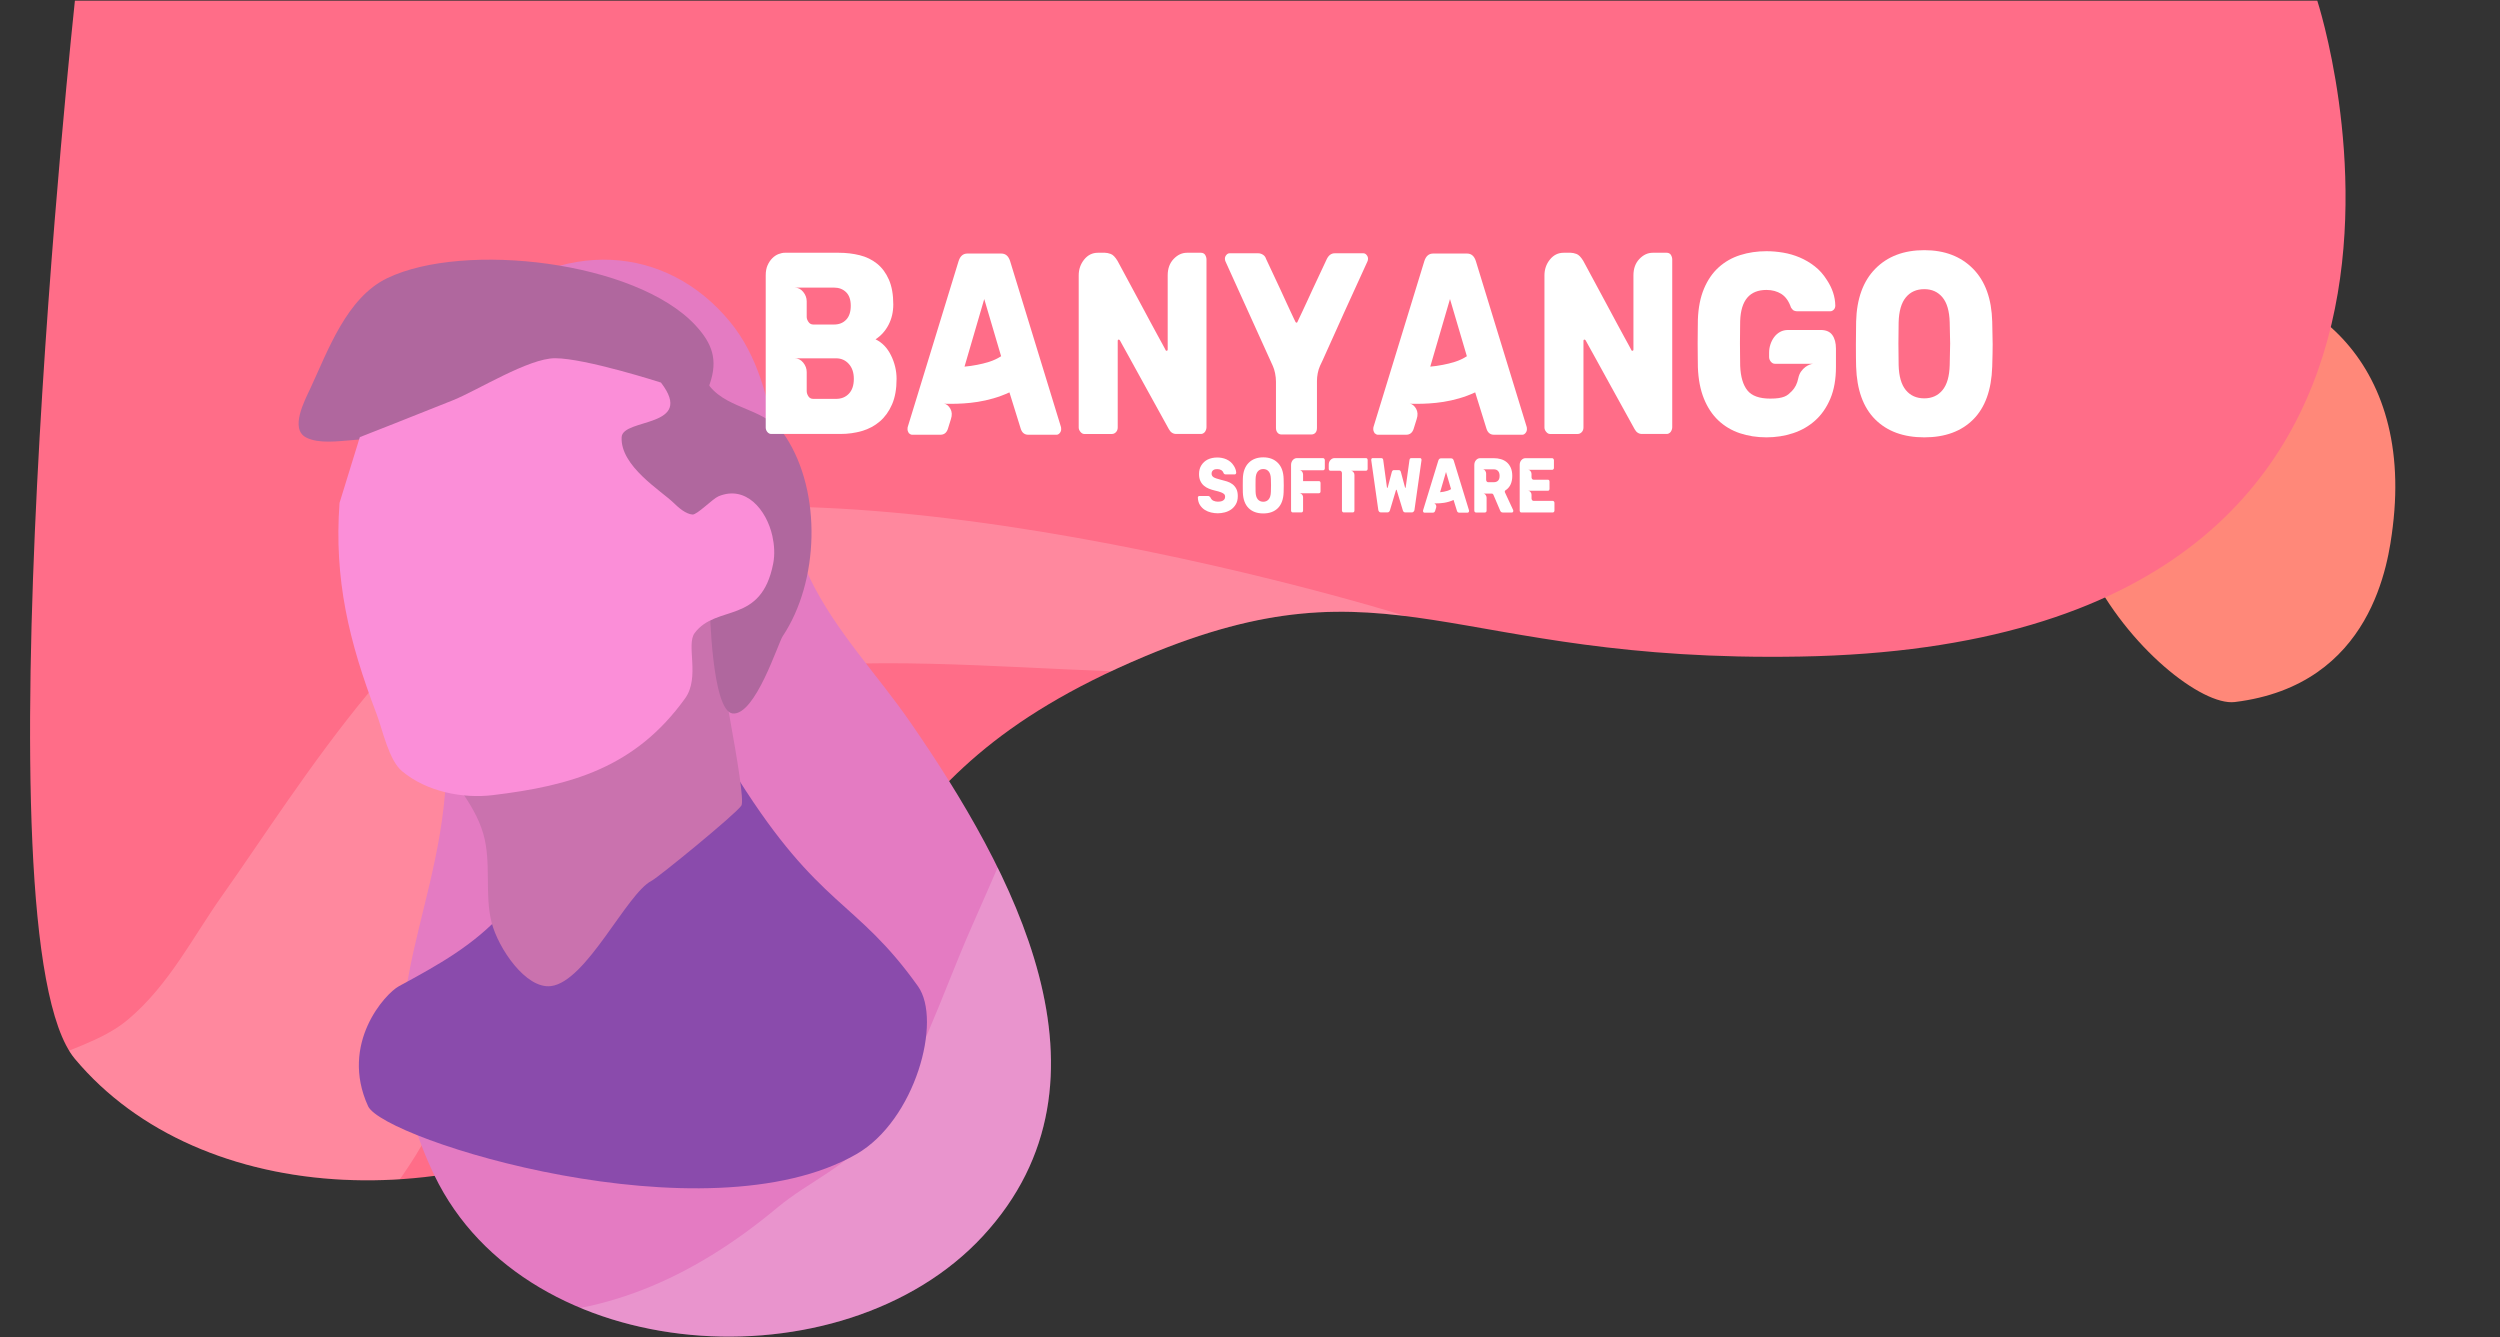 <?xml version="1.0" encoding="UTF-8" standalone="no"?><!DOCTYPE svg PUBLIC "-//W3C//DTD SVG 1.1//EN" "http://www.w3.org/Graphics/SVG/1.1/DTD/svg11.dtd"><svg width="100%" height="100%" viewBox="0 0 1464 783" version="1.1" xmlns="http://www.w3.org/2000/svg" xmlns:xlink="http://www.w3.org/1999/xlink" xml:space="preserve" xmlns:serif="http://www.serif.com/" style="fill-rule:evenodd;clip-rule:evenodd;stroke-linejoin:round;stroke-miterlimit:2;"><rect x="0" y="0" width="1464" height="783" fill="#333333" stroke="none"/><g><path d="M255.651,100.36c-46.172,32.078 -141.686,-3.676 -172.639,39.842c-13.664,19.212 -18.564,42.434 -22.376,65.21c-3.313,19.789 -6.929,41.934 -0.496,61.403c27.23,82.405 175.455,111.462 247.492,93.367c26.678,-6.701 50.736,-20.969 64.156,-45.625c29.183,-53.618 95.157,-360.995 -116.137,-214.197Z" style="fill:#ff8879;fill-opacity:0.33;"/><path d="M1223.4,333.157c22.345,45.907 66.236,80.296 85.314,77.953c80.752,-9.917 89.976,-82.314 92.478,-102.578c25.367,-205.453 -280.045,-185.456 -177.792,24.625Z" style="fill:#ff8879;"/><path d="M1357,0.394l-1313.14,0c0,0 -59.058,549.056 0,619.655c73.744,88.157 229.95,94.402 344.332,18.628c142.646,-94.498 108.174,-181.158 281.917,-254.195c144.699,-60.828 178.181,3.661 384.302,0c425.814,-7.561 302.589,-384.088 302.589,-384.088Z" style="fill:#ff6d88;"/><clipPath id="_clip1"><path d="M1357,0.394l-1313.14,0c0,0 -59.058,549.056 0,619.655c73.744,88.157 229.95,94.402 344.332,18.628c142.646,-94.498 108.174,-181.158 281.917,-254.195c144.699,-60.828 178.181,3.661 384.302,0c425.814,-7.561 302.589,-384.088 302.589,-384.088Z"/></clipPath><g clip-path="url(#_clip1)"><path d="M-141.38,662.496c59.577,1.585 111.699,-12.395 160.721,-37.936c18.459,-9.617 40.165,-14.512 55.573,-27.468c24.119,-20.281 38.184,-48.658 55.194,-72.618c45.741,-64.432 115.058,-181.133 202.43,-211.757c161.025,-56.439 516.456,53.484 515.223,56.737c-4.266,11.252 -88.677,18.605 -105.549,21.159c-99.544,15.064 -301.983,-31.032 -373.717,32.613c-65.37,57.998 -82.36,157.55 -112.592,229.534c-13.981,33.291 -41.462,61.712 -61.821,92.509c-14.113,21.349 -27.122,50.241 -50.71,66.429c-56.211,38.576 -150.939,58.347 -223.405,66.56" style="fill:#fff;fill-opacity:0.19;"/></g><path d="M277.434,183.776c-31.975,28.192 -55.026,95.868 -43.797,154.881c7.948,41.769 30.141,72.925 27.522,118.388c-4.979,86.439 -50.863,139.502 -6.796,231.208c54.206,112.806 239.111,124.509 321.245,35.571c84.802,-91.827 16.719,-214.959 -42.337,-300.597c-19.504,-28.284 -43.9,-53.414 -58.983,-84.57c-22.492,-46.459 -13.603,-109.963 -46.892,-150.328c-37.161,-45.059 -98.555,-49.878 -149.962,-4.553Z" style="fill:#e47bc2;"/><clipPath id="_clip2"><path d="M277.434,183.776c-31.975,28.192 -55.026,95.868 -43.797,154.881c7.948,41.769 30.141,72.925 27.522,118.388c-4.979,86.439 -50.863,139.502 -6.796,231.208c54.206,112.806 239.111,124.509 321.245,35.571c84.802,-91.827 16.719,-214.959 -42.337,-300.597c-19.504,-28.284 -43.9,-53.414 -58.983,-84.57c-22.492,-46.459 -13.603,-109.963 -46.892,-150.328c-37.161,-45.059 -98.555,-49.878 -149.962,-4.553Z"/></clipPath><g clip-path="url(#_clip2)"><path d="M289.775,769.697c61.319,2.61 114.966,-20.422 165.422,-62.501c18.999,-15.845 41.34,-23.908 57.199,-45.253c24.824,-33.413 39.3,-80.164 56.808,-119.639c47.079,-106.152 120.179,-291.017 208.352,-348.87c81.81,-53.678 257.559,-44.544 349.769,-30.784c33.821,5.046 66.251,11.915 98.984,23.336c4.343,1.516 14.341,-1.007 13.072,4.352c-4.391,18.538 -102.117,45.92 -119.482,50.126c-102.456,24.819 -231.502,30.18 -305.334,135.034c-67.283,95.552 -84.77,259.563 -115.886,378.158c-14.39,54.847 -42.675,101.671 -63.629,152.409c-14.526,35.172 -27.916,82.772 -52.194,109.441c-57.855,63.555 -155.355,96.127 -229.94,109.659" style="fill:#fff;fill-opacity:0.19;"/></g><g><path d="M295.013,534.134c-17.847,19.627 -38.128,30.772 -61.456,43.419c-7.864,4.264 -34.766,33.467 -18.018,70.207c8.963,19.661 197.945,78.771 286.016,28.084c34.388,-19.791 50.353,-78.173 36.011,-98.291c-36.494,-51.193 -57.266,-45.337 -105.182,-121.316" style="fill:#8a4bac;"/><path d="M252.152,437.745c9.964,16.241 25.436,31.8 30.84,50.439c4.937,17.028 0.609,35.439 4.928,52.13c3.84,14.838 19.943,38.947 34.716,37.143c20.82,-2.542 44.343,-54.266 58.947,-61.671c3.936,-1.996 49.38,-39.146 52.557,-44.007c3.433,-5.25 -16.342,-97.479 -17.796,-115.917" style="fill:#ca72ae;"/><path d="M363.273,247.822c5.71,-4.881 40.921,-6.875 23.03,-19.614c-23.03,-16.397 -65.811,-20.296 -91.423,-7.223c-39.564,20.196 -36.207,32.993 -88.854,36.778c-7.917,0.57 -19.283,2.236 -26.706,-1.54c-9.818,-4.995 -0.837,-21.795 2.315,-28.543c10.37,-22.197 21.29,-53.368 45.203,-64.83c45.127,-21.633 145.587,-9.851 180.376,27.603c9.94,10.702 13.249,20.225 8.473,34.238c-0.225,0.66 -0.525,0.936 -0.061,1.509c11.507,14.222 33.454,12.651 44.524,29.641c21.266,32.638 19.461,84.836 -1.794,116.706c-2.72,4.078 -16.063,46.596 -29.295,45.263c-12.27,-1.237 -13.374,-61.948 -13.374,-61.948c0,0 -55.212,7.834 -57.451,9.733" style="fill:#b0679e;"/><path d="M387.068,224.039c0,0 -44.284,-14.261 -62.027,-14.261c-15.496,0 -45.194,18.71 -59.643,24.55c-19.054,7.702 -54.684,21.661 -54.684,21.661l-11.89,38.533c-3.228,44.738 5.432,80.987 21.605,123.319c3.616,9.466 7.193,27.246 15.018,33.774c14.56,12.145 35.69,16.107 53.078,14.02c46.232,-5.547 83.611,-16.225 112.683,-56.674c8.863,-12.331 0.42,-31.379 5.605,-38.283c12.762,-16.995 38.96,-4.677 45.972,-40.638c1.031,-5.284 0.677,-10.948 -0.485,-16.18c-3.39,-15.252 -15.483,-29.955 -31.571,-23.214c-3.349,1.403 -12.564,10.896 -15.194,10.674c-3.977,-0.335 -8.142,-4.003 -10.91,-6.71c-7.378,-7.213 -31.47,-21.602 -30.59,-38.621c0.586,-11.322 43.451,-5.267 23.033,-31.95Z" style="fill:#fb8ed8;"/></g><g><path d="M448.407,250.325l0,-89.061c0,-2.335 0.364,-4.314 1.091,-5.938c0.727,-1.624 1.647,-2.994 2.76,-4.11c1.112,-1.117 2.331,-1.929 3.658,-2.436c1.326,-0.508 2.545,-0.761 3.658,-0.761l31.573,0c4.364,0 8.471,0.482 12.322,1.446c3.85,0.964 7.23,2.613 10.14,4.948c2.909,2.334 5.219,5.455 6.93,9.363c1.712,3.907 2.567,8.753 2.567,14.539c0,4.364 -0.919,8.322 -2.759,11.874c-1.84,3.553 -4.385,6.394 -7.637,8.526c3.851,1.827 6.867,4.948 9.049,9.363c2.182,4.415 3.273,9.007 3.273,13.777c0,5.887 -0.877,10.86 -2.632,14.92c-1.754,4.06 -4.128,7.384 -7.123,9.972c-2.995,2.588 -6.482,4.466 -10.46,5.633c-3.979,1.167 -8.193,1.751 -12.643,1.751l-40.558,0c-0.856,0 -1.605,-0.381 -2.246,-1.142c-0.642,-0.761 -0.963,-1.65 -0.963,-2.664Zm40.045,-60.288c2.909,0 5.262,-0.939 7.059,-2.816c1.797,-1.878 2.696,-4.593 2.696,-8.145c0,-3.553 -0.92,-6.217 -2.76,-7.993c-1.84,-1.776 -4.171,-2.664 -6.995,-2.664l-23.103,0c1.968,0 3.637,0.837 5.006,2.512c1.369,1.675 2.053,3.527 2.053,5.557l0,9.134c0,0.914 0.343,1.878 1.027,2.893c0.685,1.015 1.626,1.522 2.824,1.522l12.193,0Zm1.155,43.541c3.081,0 5.583,-1.015 7.509,-3.045c1.925,-2.03 2.888,-4.922 2.888,-8.678c0,-3.653 -0.984,-6.571 -2.953,-8.753c-1.968,-2.183 -4.449,-3.274 -7.444,-3.274l-24.258,0c1.968,0 3.637,0.838 5.006,2.512c1.369,1.675 2.053,3.527 2.053,5.557l0,11.114c0,1.015 0.321,2.03 0.963,3.045c0.642,1.015 1.604,1.522 2.888,1.522l13.348,0Z" style="fill:#fff;fill-rule:nonzero;"/><path d="M532.219,253.674c-0.513,-0.812 -0.77,-1.573 -0.77,-2.284c0,-0.71 0.043,-1.167 0.128,-1.37l29.777,-97.13c0.942,-2.943 2.653,-4.415 5.134,-4.415l19.895,0c2.481,0 4.192,1.472 5.134,4.415l29.777,97.13c0.085,0.203 0.128,0.66 0.128,1.37c0,0.812 -0.278,1.548 -0.834,2.208c-0.557,0.659 -1.177,0.989 -1.861,0.989l-16.557,0c-2.14,0 -3.594,-1.116 -4.364,-3.349l-6.675,-21.466c-3.08,1.421 -6.203,2.588 -9.369,3.502c-3.166,0.913 -6.225,1.598 -9.177,2.055c-2.952,0.457 -5.712,0.761 -8.279,0.913c-2.566,0.152 -4.791,0.229 -6.674,0.229l-3.016,0c-0.813,0 -1.433,-0.051 -1.861,-0.153c1.54,0.305 2.802,1.32 3.786,3.045c0.984,1.726 1.091,3.755 0.321,6.09l-1.797,5.785c-0.77,2.233 -2.224,3.349 -4.364,3.349l-16.557,0c-0.599,0 -1.24,-0.304 -1.925,-0.913Zm32.601,-38.974c2.396,-0.203 4.877,-0.558 7.444,-1.066c2.225,-0.406 4.557,-0.989 6.995,-1.75c2.439,-0.762 4.77,-1.853 6.995,-3.273l-9.883,-33.494l-11.551,39.583Z" style="fill:#fff;fill-rule:nonzero;"/><path d="M631.69,250.325l0,-89.061c0,-3.553 1.069,-6.648 3.209,-9.287c2.139,-2.639 4.791,-3.958 7.957,-3.958l4.236,0c0.941,0 2.053,0.228 3.337,0.685c1.283,0.456 2.61,1.801 3.979,4.034c5.048,9.338 9.583,17.762 13.605,25.272c2.481,4.567 4.428,8.196 5.84,10.885c1.411,2.69 2.759,5.176 4.043,7.46c1.283,2.284 2.353,4.237 3.208,5.861c0.856,1.624 1.369,2.588 1.54,2.893c0,0.203 0.172,0.304 0.514,0.304c0.428,0 0.642,-0.253 0.642,-0.761l0,-43.388c0,-3.959 1.155,-7.156 3.465,-9.592c2.31,-2.435 4.92,-3.653 7.829,-3.653l8.215,0c0.941,0 1.711,0.355 2.31,1.065c0.599,0.914 0.898,1.878 0.898,2.893l0,98.195c0,0.914 -0.299,1.827 -0.898,2.741c-0.685,0.812 -1.455,1.218 -2.31,1.218l-14.504,0c-1.882,0 -3.337,-0.965 -4.364,-2.893c-5.134,-9.337 -9.754,-17.711 -13.861,-25.12c-2.482,-4.466 -4.45,-8.043 -5.904,-10.733c-1.455,-2.689 -2.824,-5.176 -4.108,-7.46c-1.283,-2.283 -2.353,-4.212 -3.208,-5.785c-0.856,-1.573 -1.369,-2.512 -1.541,-2.816c-0.256,-0.305 -0.47,-0.457 -0.641,-0.457c-0.428,0 -0.642,0.254 -0.642,0.761l0,50.697c0,1.116 -0.342,2.029 -1.027,2.74c-0.684,0.71 -1.454,1.066 -2.31,1.066l-16.3,0c-0.771,0 -1.498,-0.406 -2.182,-1.218c-0.685,-0.812 -1.027,-1.675 -1.027,-2.588Z" style="fill:#fff;fill-rule:nonzero;"/><path d="M747.204,250.629l0,-27.099c0,-1.624 -0.171,-3.273 -0.513,-4.948c-0.342,-1.674 -0.77,-3.07 -1.284,-4.186l-27.723,-61.201c-0.257,-0.508 -0.385,-1.066 -0.385,-1.675c0,-0.812 0.278,-1.548 0.834,-2.207c0.556,-0.66 1.177,-0.99 1.861,-0.99l16.814,0c0.941,0 1.861,0.279 2.759,0.837c0.899,0.559 1.519,1.396 1.861,2.512c3.081,6.597 5.862,12.535 8.343,17.813c1.455,3.247 2.631,5.81 3.53,7.688c0.898,1.877 1.711,3.628 2.438,5.252c0.728,1.624 1.369,2.994 1.926,4.111c0.556,1.116 0.877,1.776 0.962,1.979c0.171,0.304 0.385,0.456 0.642,0.456c0.257,0 0.428,-0.152 0.513,-0.456c0.086,-0.203 0.407,-0.888 0.963,-2.056c0.556,-1.167 1.241,-2.613 2.054,-4.338c0.812,-1.726 1.732,-3.705 2.759,-5.938c1.027,-2.233 2.054,-4.466 3.08,-6.698c2.482,-5.278 5.263,-11.216 8.343,-17.813c1.113,-2.232 2.653,-3.349 4.621,-3.349l16.814,0c0.684,0 1.304,0.33 1.861,0.99c0.556,0.659 0.834,1.395 0.834,2.207c0,0.609 -0.129,1.167 -0.385,1.675c-4.963,10.961 -9.455,20.806 -13.477,29.535c-2.396,5.379 -4.3,9.616 -5.711,12.712c-1.412,3.095 -2.717,5.988 -3.915,8.677c-1.198,2.69 -2.225,4.974 -3.08,6.851c-0.856,1.878 -1.37,2.969 -1.541,3.273c-0.599,1.32 -1.048,2.766 -1.347,4.339c-0.3,1.573 -0.45,3.07 -0.45,4.491l0,27.556c0,1.218 -0.299,2.157 -0.898,2.816c-0.599,0.66 -1.412,0.99 -2.439,0.99l-17.455,0c-0.941,0 -1.711,-0.355 -2.31,-1.066c-0.599,-0.71 -0.899,-1.624 -0.899,-2.74Z" style="fill:#fff;fill-rule:nonzero;"/><path d="M804.961,253.674c-0.513,-0.812 -0.77,-1.573 -0.77,-2.284c0,-0.71 0.043,-1.167 0.129,-1.37l29.777,-97.13c0.941,-2.943 2.652,-4.415 5.134,-4.415l19.894,0c2.481,0 4.192,1.472 5.134,4.415l29.777,97.13c0.085,0.203 0.128,0.66 0.128,1.37c0,0.812 -0.278,1.548 -0.834,2.208c-0.556,0.659 -1.177,0.989 -1.861,0.989l-16.557,0c-2.139,0 -3.594,-1.116 -4.364,-3.349l-6.674,-21.466c-3.081,1.421 -6.204,2.588 -9.37,3.502c-3.166,0.913 -6.225,1.598 -9.177,2.055c-2.952,0.457 -5.711,0.761 -8.278,0.913c-2.567,0.152 -4.792,0.229 -6.675,0.229l-3.016,0c-0.813,0 -1.433,-0.051 -1.861,-0.153c1.54,0.305 2.802,1.32 3.787,3.045c0.984,1.726 1.09,3.755 0.32,6.09l-1.797,5.785c-0.77,2.233 -2.224,3.349 -4.363,3.349l-16.557,0c-0.599,0 -1.241,-0.304 -1.926,-0.913Zm32.601,-38.974c2.396,-0.203 4.877,-0.558 7.444,-1.066c2.225,-0.406 4.557,-0.989 6.995,-1.75c2.439,-0.762 4.771,-1.853 6.995,-3.273l-9.883,-33.494l-11.551,39.583Z" style="fill:#fff;fill-rule:nonzero;"/><path d="M904.432,250.325l0,-89.061c0,-3.553 1.07,-6.648 3.209,-9.287c2.139,-2.639 4.791,-3.958 7.957,-3.958l4.236,0c0.941,0 2.053,0.228 3.337,0.685c1.283,0.456 2.61,1.801 3.979,4.034c5.048,9.338 9.583,17.762 13.605,25.272c2.481,4.567 4.428,8.196 5.84,10.885c1.412,2.69 2.759,5.176 4.043,7.46c1.283,2.284 2.353,4.237 3.208,5.861c0.856,1.624 1.37,2.588 1.541,2.893c0,0.203 0.171,0.304 0.513,0.304c0.428,0 0.642,-0.253 0.642,-0.761l0,-43.388c0,-3.959 1.155,-7.156 3.465,-9.592c2.31,-2.435 4.92,-3.653 7.83,-3.653l8.214,0c0.941,0 1.711,0.355 2.31,1.065c0.599,0.914 0.899,1.878 0.899,2.893l0,98.195c0,0.914 -0.3,1.827 -0.899,2.741c-0.684,0.812 -1.454,1.218 -2.31,1.218l-14.504,0c-1.882,0 -3.337,-0.965 -4.363,-2.893c-5.134,-9.337 -9.755,-17.711 -13.862,-25.12c-2.482,-4.466 -4.45,-8.043 -5.904,-10.733c-1.455,-2.689 -2.824,-5.176 -4.107,-7.46c-1.284,-2.283 -2.354,-4.212 -3.209,-5.785c-0.856,-1.573 -1.369,-2.512 -1.54,-2.816c-0.257,-0.305 -0.471,-0.457 -0.642,-0.457c-0.428,0 -0.642,0.254 -0.642,0.761l0,50.697c0,1.116 -0.342,2.029 -1.027,2.74c-0.684,0.71 -1.454,1.066 -2.31,1.066l-16.3,0c-0.77,0 -1.498,-0.406 -2.182,-1.218c-0.685,-0.812 -1.027,-1.675 -1.027,-2.588Z" style="fill:#fff;fill-rule:nonzero;"/><path d="M994.276,215.005c0,-1.523 -0.021,-3.426 -0.064,-5.709c-0.042,-2.284 -0.064,-4.999 -0.064,-8.145c0,-3.248 0.022,-6.014 0.064,-8.297c0.043,-2.284 0.064,-4.187 0.064,-5.709c0.257,-7.004 1.455,-13.042 3.594,-18.117c2.139,-5.075 5.006,-9.236 8.6,-12.484c3.593,-3.248 7.786,-5.633 12.578,-7.155c4.792,-1.523 9.926,-2.284 15.402,-2.284c3.166,0 6.417,0.279 9.754,0.837c3.337,0.559 6.568,1.498 9.691,2.817c3.123,1.319 6.053,3.045 8.792,5.176c2.738,2.131 5.091,4.77 7.059,7.917c3.251,4.871 4.92,9.895 5.005,15.072c0,0.913 -0.256,1.674 -0.77,2.283c-0.684,0.711 -1.369,1.066 -2.053,1.066l-19.766,0c-0.685,0 -1.369,-0.203 -2.054,-0.609c-0.427,-0.406 -0.855,-0.914 -1.283,-1.523c-1.284,-3.755 -3.166,-6.419 -5.647,-7.992c-2.482,-1.573 -5.391,-2.36 -8.728,-2.36c-9.84,0 -14.974,6.039 -15.402,18.117c0,1.421 -0.022,3.222 -0.064,5.404c-0.043,2.182 -0.064,4.745 -0.064,7.688c0,2.944 0.021,5.507 0.064,7.689c0.042,2.182 0.064,4.034 0.064,5.556c0.257,6.395 1.668,11.19 4.235,14.387c2.567,3.197 7.017,4.796 13.349,4.796c2.053,0 3.722,-0.102 5.005,-0.305c1.284,-0.203 2.375,-0.482 3.273,-0.837c0.899,-0.355 1.69,-0.812 2.375,-1.37c0.684,-0.558 1.369,-1.193 2.053,-1.903c1.883,-1.929 3.123,-4.415 3.722,-7.46c0.343,-1.624 0.899,-2.969 1.669,-4.034c0.77,-1.066 1.604,-1.929 2.503,-2.588c0.898,-0.66 1.775,-1.142 2.631,-1.447c0.856,-0.304 1.583,-0.457 2.182,-0.457l-22.718,0c-0.856,0 -1.626,-0.405 -2.31,-1.217c-0.685,-0.812 -1.027,-1.726 -1.027,-2.741l0,-2.588c0,-1.624 0.257,-3.222 0.77,-4.795c0.513,-1.574 1.241,-2.995 2.182,-4.263c0.941,-1.269 2.096,-2.284 3.465,-3.045c1.369,-0.761 2.952,-1.142 4.749,-1.142l18.996,0c3.166,0 5.455,0.99 6.867,2.969c1.412,1.979 2.117,4.643 2.117,7.993l0,10.656c0,7.206 -1.09,13.398 -3.272,18.574c-2.182,5.176 -5.134,9.439 -8.857,12.788c-3.722,3.349 -8.043,5.836 -12.963,7.46c-4.92,1.624 -10.118,2.436 -15.594,2.436c-5.648,0 -10.867,-0.812 -15.659,-2.436c-4.792,-1.624 -8.963,-4.111 -12.514,-7.46c-3.551,-3.349 -6.375,-7.612 -8.471,-12.788c-2.096,-5.176 -3.273,-11.317 -3.53,-18.421Z" style="fill:#fff;fill-rule:nonzero;"/><path d="M1126.86,256.11c-12.15,0 -21.734,-3.502 -28.75,-10.505c-7.016,-7.003 -10.739,-17.305 -11.166,-30.905c-0.086,-2.842 -0.129,-7.206 -0.129,-13.093c0,-5.886 0.043,-10.301 0.129,-13.245c0.342,-13.397 4.085,-23.724 11.23,-30.981c7.145,-7.256 16.707,-10.885 28.686,-10.885c11.894,0 21.413,3.629 28.558,10.885c7.145,7.257 10.888,17.584 11.23,30.981c0.172,5.887 0.257,10.302 0.257,13.245c0,3.045 -0.085,7.409 -0.257,13.093c-0.427,13.6 -4.128,23.902 -11.102,30.905c-6.973,7.003 -16.535,10.505 -28.686,10.505Zm0,-22.836c4.45,0 8.001,-1.599 10.653,-4.796c2.653,-3.197 4.065,-8.094 4.236,-14.691c0.171,-5.887 0.256,-10.099 0.256,-12.636c0,-2.538 -0.085,-6.648 -0.256,-12.332c-0.171,-6.597 -1.583,-11.494 -4.236,-14.691c-2.652,-3.197 -6.203,-4.796 -10.653,-4.796c-4.535,0 -8.129,1.599 -10.781,4.796c-2.653,3.197 -4.064,8.094 -4.236,14.691c-0.085,2.842 -0.128,6.953 -0.128,12.332c0,5.48 0.043,9.692 0.128,12.636c0.172,6.597 1.583,11.494 4.236,14.691c2.652,3.197 6.246,4.796 10.781,4.796Z" style="fill:#fff;fill-rule:nonzero;"/><path d="M724.848,290.539c0,1.856 -0.366,3.422 -1.097,4.7c-0.73,1.277 -1.66,2.311 -2.788,3.102c-1.129,0.791 -2.385,1.361 -3.77,1.711c-1.385,0.35 -2.731,0.525 -4.039,0.525c-1.256,0 -2.557,-0.152 -3.904,-0.457c-1.346,-0.304 -2.583,-0.813 -3.712,-1.528c-1.128,-0.715 -2.07,-1.658 -2.827,-2.829c-0.756,-1.171 -1.173,-2.623 -1.25,-4.357c0,-0.274 0.084,-0.502 0.25,-0.684c0.167,-0.183 0.366,-0.274 0.596,-0.274l5.116,0c0.154,0 0.289,0.015 0.404,0.046c0.116,0.03 0.225,0.076 0.327,0.137c0.18,0.121 0.398,0.334 0.654,0.638c0.41,0.974 1.019,1.635 1.827,1.985c0.808,0.35 1.648,0.525 2.519,0.525c0.385,0 0.827,-0.031 1.327,-0.092c0.501,-0.06 0.962,-0.19 1.385,-0.387c0.423,-0.198 0.789,-0.487 1.096,-0.867c0.308,-0.38 0.462,-0.875 0.462,-1.483c0,-0.821 -0.256,-1.414 -0.769,-1.779c-0.513,-0.365 -1.052,-0.654 -1.616,-0.867c-0.436,-0.183 -0.955,-0.358 -1.558,-0.525c-0.602,-0.167 -1.301,-0.342 -2.096,-0.525c-1.179,-0.273 -2.321,-0.631 -3.423,-1.072c-1.103,-0.441 -2.084,-1.026 -2.943,-1.756c-0.859,-0.73 -1.551,-1.65 -2.077,-2.761c-0.526,-1.11 -0.788,-2.471 -0.788,-4.083c0,-2.007 0.468,-3.734 1.404,-5.178c0.936,-1.445 2.16,-2.548 3.673,-3.308c1.641,-0.791 3.526,-1.186 5.654,-1.186c0.846,0 1.725,0.083 2.635,0.251c0.91,0.167 1.795,0.441 2.654,0.821c0.859,0.38 1.66,0.882 2.404,1.505c0.744,0.624 1.385,1.377 1.923,2.259c0.872,1.338 1.347,2.692 1.423,4.06c0,0.244 -0.083,0.472 -0.25,0.685c-0.166,0.213 -0.352,0.319 -0.557,0.319l-5.385,0c-0.539,0 -0.962,-0.274 -1.27,-0.821c-0.153,-0.639 -0.551,-1.186 -1.192,-1.643c-0.692,-0.425 -1.487,-0.638 -2.385,-0.638c-0.384,0 -0.775,0.03 -1.173,0.091c-0.397,0.061 -0.763,0.198 -1.096,0.411c-0.334,0.212 -0.603,0.494 -0.808,0.844c-0.205,0.349 -0.308,0.798 -0.308,1.346c0,0.851 0.385,1.536 1.154,2.053c0.77,0.486 2.206,0.988 4.308,1.505c1.205,0.274 2.404,0.601 3.597,0.981c1.192,0.38 2.25,0.92 3.173,1.62c0.923,0.699 1.673,1.604 2.25,2.714c0.577,1.111 0.866,2.533 0.866,4.266Z" style="fill:#fff;fill-rule:nonzero;"/><path d="M739.772,300.668c-3.641,0 -6.513,-1.049 -8.616,-3.148c-2.103,-2.099 -3.218,-5.186 -3.347,-9.262c-0.025,-0.852 -0.038,-2.159 -0.038,-3.924c0,-1.764 0.013,-3.087 0.038,-3.969c0.103,-4.015 1.225,-7.11 3.366,-9.284c2.141,-2.175 5.007,-3.263 8.597,-3.263c3.564,0 6.417,1.088 8.558,3.263c2.141,2.174 3.263,5.269 3.366,9.284c0.051,1.764 0.077,3.087 0.077,3.969c0,0.913 -0.026,2.221 -0.077,3.924c-0.128,4.076 -1.237,7.163 -3.327,9.262c-2.09,2.099 -4.956,3.148 -8.597,3.148Zm0,-6.844c1.333,0 2.397,-0.479 3.192,-1.437c0.795,-0.958 1.218,-2.426 1.27,-4.403c0.051,-1.764 0.077,-3.026 0.077,-3.786c0,-0.761 -0.026,-1.993 -0.077,-3.696c-0.052,-1.977 -0.475,-3.445 -1.27,-4.403c-0.795,-0.958 -1.859,-1.437 -3.192,-1.437c-1.359,0 -2.436,0.479 -3.231,1.437c-0.795,0.958 -1.218,2.426 -1.27,4.403c-0.025,0.852 -0.038,2.083 -0.038,3.696c0,1.642 0.013,2.904 0.038,3.786c0.052,1.977 0.475,3.445 1.27,4.403c0.795,0.958 1.872,1.437 3.231,1.437Z" style="fill:#fff;fill-rule:nonzero;"/><path d="M756.042,298.934l0,-26.69c0,-0.578 0.096,-1.11 0.289,-1.597c0.192,-0.487 0.442,-0.905 0.75,-1.255c0.308,-0.349 0.667,-0.623 1.077,-0.821c0.41,-0.198 0.82,-0.296 1.231,-0.296l15.424,0c0.256,0 0.487,0.121 0.692,0.365c0.205,0.243 0.308,0.517 0.308,0.821l0,4.836c0,0.335 -0.103,0.593 -0.308,0.776c-0.179,0.213 -0.41,0.319 -0.692,0.319l-13.847,0c0.564,0 1.057,0.243 1.481,0.73c0.423,0.487 0.634,1.065 0.634,1.734l0,3.878l9.232,0c0.666,0 1,0.395 1,1.186l0,4.791c0,0.365 -0.09,0.646 -0.269,0.844c-0.18,0.197 -0.424,0.296 -0.731,0.296l-11.347,0c0.513,0 0.993,0.228 1.442,0.685c0.449,0.456 0.673,1.034 0.673,1.733l0,7.665c0,0.335 -0.089,0.609 -0.269,0.821c-0.154,0.213 -0.385,0.32 -0.692,0.32l-5.116,0c-0.282,0 -0.513,-0.107 -0.692,-0.32c-0.18,-0.212 -0.27,-0.486 -0.27,-0.821Z" style="fill:#fff;fill-rule:nonzero;"/><path d="M799.892,268.275c0.666,0 1,0.395 1,1.186l0,5.064c0,0.365 -0.09,0.639 -0.269,0.821c-0.18,0.213 -0.424,0.32 -0.731,0.32l-8.886,0c0.565,0 1.065,0.243 1.501,0.73c0.435,0.486 0.653,1.034 0.653,1.642l0,20.896c0,0.365 -0.089,0.647 -0.269,0.844c-0.179,0.198 -0.423,0.297 -0.731,0.297l-5.308,0c-0.256,0 -0.487,-0.107 -0.692,-0.32c-0.205,-0.212 -0.308,-0.486 -0.308,-0.821l0,-21.854c0,-0.426 -0.122,-0.768 -0.365,-1.026c-0.244,-0.259 -0.507,-0.388 -0.789,-0.388l-5.577,0c-0.308,0 -0.551,-0.107 -0.731,-0.32c-0.179,-0.182 -0.269,-0.456 -0.269,-0.821l0,-2.327c0,-1.186 0.346,-2.136 1.038,-2.851c0.693,-0.715 1.462,-1.072 2.308,-1.072l18.425,0Z" style="fill:#fff;fill-rule:nonzero;"/><path d="M832.202,268.548c0.154,0.213 0.231,0.441 0.231,0.685l0,0.273l-4.116,29.063c-0.026,0.396 -0.192,0.745 -0.5,1.05c-0.257,0.304 -0.603,0.456 -1.039,0.456l-3.846,0c-0.333,0 -0.628,-0.099 -0.885,-0.297c-0.256,-0.197 -0.436,-0.494 -0.538,-0.889l-3.616,-11.954c-0.026,-0.091 -0.09,-0.137 -0.192,-0.137c-0.077,0 -0.141,0.046 -0.193,0.137l-3.577,11.954c-0.282,0.79 -0.769,1.186 -1.461,1.186l-3.847,0c-0.436,0 -0.782,-0.152 -1.038,-0.456c-0.257,-0.274 -0.411,-0.624 -0.462,-1.05l-4.116,-29.063c-0.025,-0.243 -0.019,-0.433 0.02,-0.57c0.038,-0.137 0.096,-0.266 0.173,-0.388c0.205,-0.182 0.397,-0.273 0.577,-0.273l5,0c0.744,0 1.154,0.349 1.231,1.049l2.192,16.151c0.052,0.152 0.129,0.228 0.231,0.228c0.103,0 0.167,-0.061 0.192,-0.182l2.385,-8.988c0.205,-0.822 0.616,-1.232 1.231,-1.232l2.885,0c0.667,0 1.09,0.41 1.269,1.232l2.385,8.942c0.026,0.122 0.09,0.183 0.192,0.183c0.129,0 0.193,-0.061 0.193,-0.183l2.231,-16.151c0.077,-0.365 0.192,-0.639 0.346,-0.821c0.205,-0.152 0.487,-0.228 0.846,-0.228l5.039,0c0.231,0 0.423,0.091 0.577,0.273Z" style="fill:#fff;fill-rule:nonzero;"/><path d="M833.548,299.938c-0.154,-0.243 -0.231,-0.471 -0.231,-0.684c0,-0.213 0.013,-0.35 0.039,-0.411l8.923,-29.108c0.283,-0.882 0.795,-1.324 1.539,-1.324l5.962,0c0.744,0 1.257,0.442 1.539,1.324l8.923,29.108c0.026,0.061 0.039,0.198 0.039,0.411c0,0.243 -0.083,0.463 -0.25,0.661c-0.167,0.198 -0.353,0.297 -0.558,0.297l-4.962,0c-0.641,0 -1.077,-0.335 -1.308,-1.004l-2,-6.433c-0.923,0.426 -1.859,0.776 -2.808,1.049c-0.948,0.274 -1.865,0.479 -2.75,0.616c-0.885,0.137 -1.712,0.228 -2.481,0.274c-0.769,0.046 -1.436,0.068 -2,0.068l-0.923,0c-0.257,0 -0.449,-0.015 -0.577,-0.045c0.487,0.061 0.878,0.357 1.173,0.889c0.295,0.533 0.327,1.149 0.096,1.848l-0.538,1.734c-0.231,0.669 -0.667,1.004 -1.308,1.004l-4.962,0c-0.179,0 -0.372,-0.092 -0.577,-0.274Zm9.77,-11.68c0.718,-0.061 1.462,-0.167 2.231,-0.319c0.667,-0.122 1.365,-0.297 2.096,-0.525c0.731,-0.228 1.43,-0.555 2.097,-0.981l-2.962,-10.037l-3.462,11.862Z" style="fill:#fff;fill-rule:nonzero;"/><path d="M885.975,299.847c-0.154,0.182 -0.346,0.273 -0.577,0.273l-5.385,0c-0.744,0 -1.269,-0.41 -1.577,-1.231l-3.885,-9.125c-0.231,-0.487 -0.577,-0.73 -1.038,-0.73l-5.078,0c0.667,0 1.186,0.273 1.558,0.821c0.372,0.547 0.558,1.08 0.558,1.597l0,7.528c0,0.365 -0.09,0.646 -0.269,0.844c-0.18,0.198 -0.424,0.296 -0.731,0.296l-5.231,0c-0.282,0 -0.513,-0.106 -0.693,-0.319c-0.179,-0.213 -0.269,-0.487 -0.269,-0.821l0,-26.69c0,-1.126 0.333,-2.069 1,-2.829c0.667,-0.761 1.449,-1.141 2.346,-1.141l8.155,0c1.436,0 2.801,0.19 4.096,0.571c1.295,0.38 2.43,0.98 3.404,1.802c0.975,0.821 1.757,1.893 2.347,3.216c0.59,1.323 0.884,2.928 0.884,4.814c0,1.885 -0.327,3.543 -0.98,4.973c-0.654,1.429 -1.686,2.6 -3.097,3.513c-0.205,0.182 -0.308,0.38 -0.308,0.593c0,0.213 0.026,0.38 0.077,0.502l4.808,10.356c0.077,0.183 0.116,0.35 0.116,0.502c0,0.213 -0.077,0.441 -0.231,0.685Zm-7.808,-21.17c0,-1.247 -0.302,-2.198 -0.904,-2.852c-0.603,-0.653 -1.417,-0.98 -2.443,-0.98l-6.615,0c0.615,0 1.115,0.266 1.5,0.798c0.384,0.532 0.577,1.087 0.577,1.665l0,3.65c0,0.396 0.115,0.73 0.346,1.004c0.231,0.274 0.513,0.411 0.846,0.411l3.346,0c1.026,0 1.84,-0.305 2.443,-0.913c0.602,-0.608 0.904,-1.536 0.904,-2.783Z" style="fill:#fff;fill-rule:nonzero;"/><path d="M889.937,298.98l0,-26.69c0,-1.156 0.333,-2.107 1,-2.852c0.667,-0.745 1.449,-1.118 2.346,-1.118l15.694,0c0.256,0 0.487,0.122 0.692,0.365c0.205,0.244 0.308,0.517 0.308,0.821l0,4.517c0,0.335 -0.103,0.593 -0.308,0.776c-0.179,0.213 -0.41,0.319 -0.692,0.319l-14.232,0c0.615,0 1.122,0.259 1.519,0.776c0.398,0.517 0.596,1.08 0.596,1.688l0,1.916c0,0.335 0.103,0.654 0.308,0.958c0.205,0.305 0.5,0.457 0.885,0.457l8.347,0c0.666,0 1,0.395 1,1.186l0,4.106c0,0.791 -0.334,1.186 -1,1.186l-11.655,0c0.59,0 1.09,0.244 1.5,0.73c0.41,0.487 0.615,1.034 0.615,1.643l0,2.144c0,0.335 0.109,0.654 0.327,0.958c0.218,0.304 0.507,0.456 0.866,0.456l11.232,0c0.282,0 0.519,0.114 0.711,0.343c0.192,0.228 0.289,0.509 0.289,0.844l0,4.471c0,0.334 -0.103,0.608 -0.308,0.821c-0.205,0.213 -0.436,0.319 -0.692,0.319l-18.386,0c-0.283,0 -0.513,-0.106 -0.693,-0.319c-0.179,-0.213 -0.269,-0.487 -0.269,-0.821Z" style="fill:#fff;fill-rule:nonzero;"/></g></g></svg>
